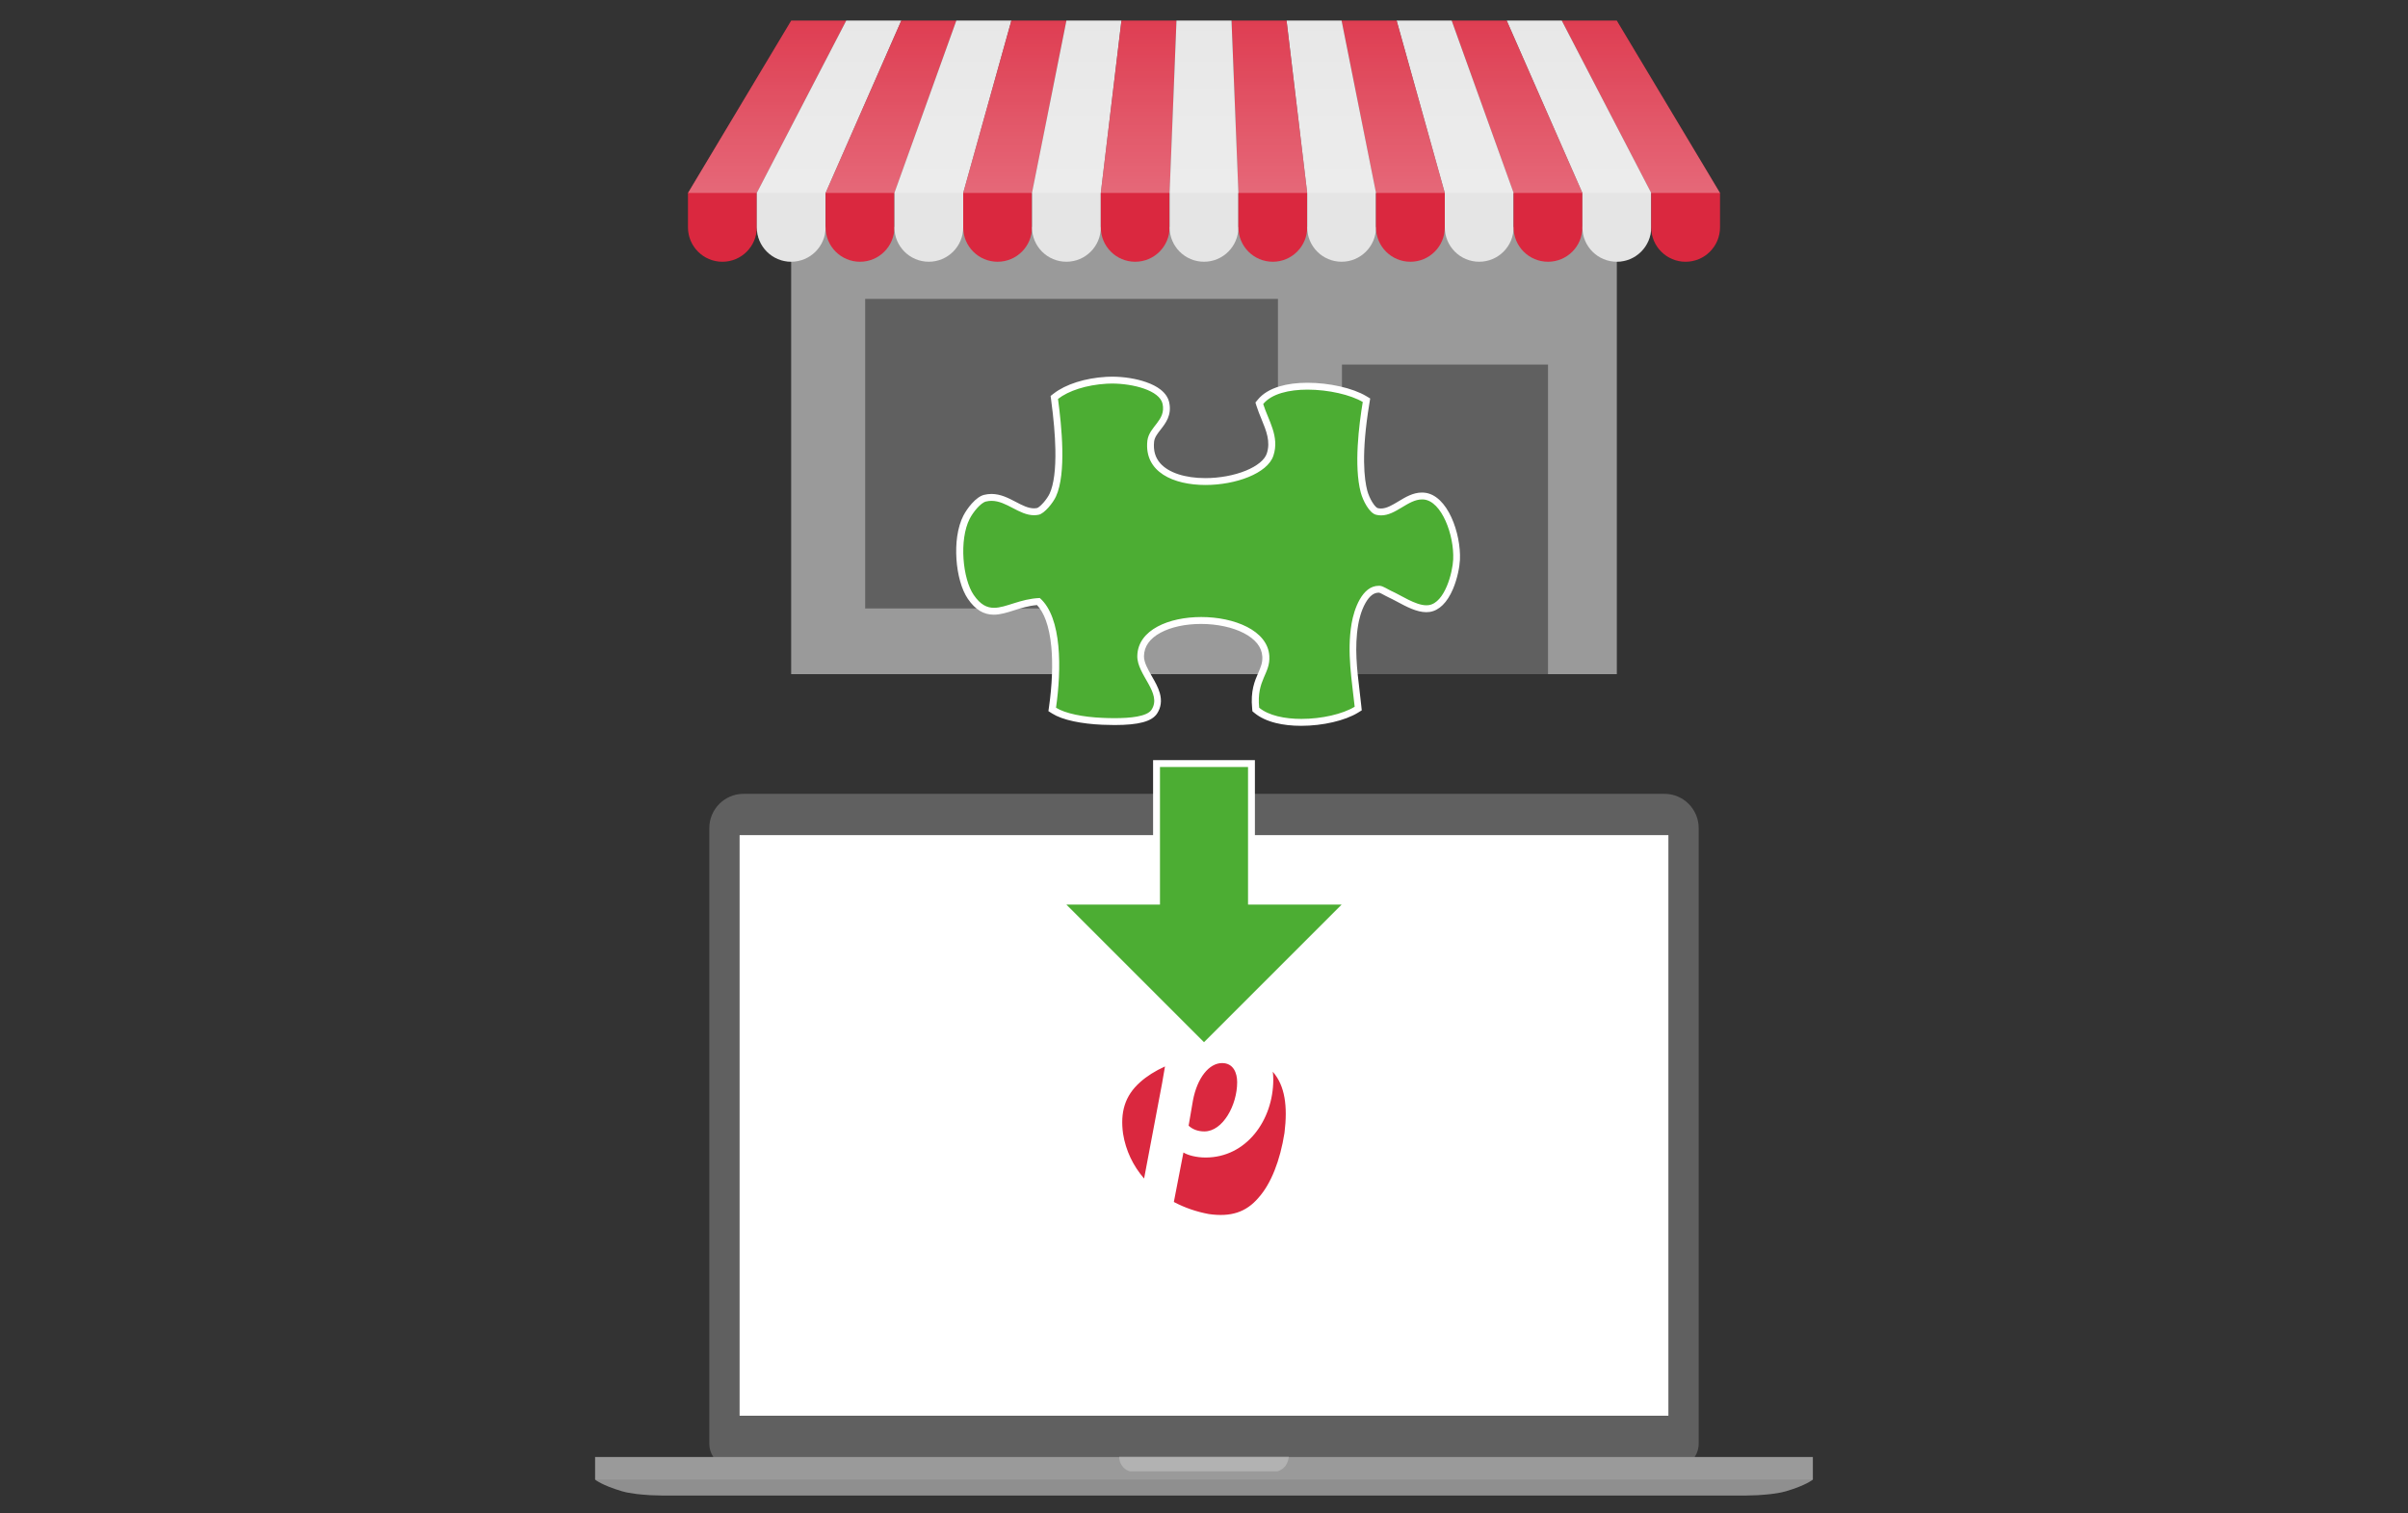 <?xml version="1.0" encoding="utf-8"?>
<!-- Generator: Adobe Illustrator 19.2.1, SVG Export Plug-In . SVG Version: 6.00 Build 0)  -->
<svg version="1.1" xmlns="http://www.w3.org/2000/svg" xmlns:xlink="http://www.w3.org/1999/xlink" x="0px" y="0px"
	 viewBox="0 0 7000 4400" style="enable-background:new 0 0 7000 4400;" xml:space="preserve">
<rect x="0" y="0" width="7000" height="4400" fill="#333333" stroke="none"/>
<style type="text/css">
	.st0{fill:#444444;}
	.st1{display:none;fill:#888888;}
	.st2{fill:#888888;}
	.st3{opacity:0.1;}
	.st4{fill:#A5A5A5;}
	.st5{fill:#FFFFFF;}
	.st6{fill:#D4021D;}
	.st7{opacity:0.15;fill:#FFFFFF;}
	.st8{fill:#E0E0E0;}
	.st9{fill:url(#SVGID_1_);}
	.st10{fill:#4CAD33;}
	.st11{display:none;}
	.st12{display:inline;fill:#00BC00;}
	.st13{fill-rule:evenodd;clip-rule:evenodd;fill:#4CAD33;}
</style>
<g id="macbook">
	<g>
		<path class="st0" d="M4839,2308H2161c-54.5,0-99,44.9-99,99.4v1790.1c0,38.6,31.6,69.5,70.2,69.5h2735.6
			c38.6,0,70.2-30.9,70.2-69.5V2407.4C4938,2352.9,4893.5,2308,4839,2308z"/>
		<rect x="1730" y="4235.7" class="st1" width="3540" height="66"/>
		<path class="st2" d="M1730,4236v65.7c0,0,20.3,16.8,77.8,33.7c47.9,13.9,129.9,12.6,129.9,12.6h3124.5c0,0,82.1,1.3,129.9-12.6
			c57.5-16.8,77.8-33.7,77.8-33.7V4236H1730z"/>
		<path class="st3" d="M1730,4301.7c0,0,20.3,16.9,77.8,33.8c47.9,13.9,129.9,12.7,129.9,12.7h3124.5c0,0,82.1,1.2,129.9-12.7
			c57.5-16.8,77.8-33.8,77.8-33.8H1730z"/>
		<path class="st4" d="M3712.8,4277.7h-212.7h-215c0,0-13.7-2.2-23.4-16.3c-9.3-13.7-8-25.7-8-25.7h246.4h246.4
			c0,0-1.8,17.4-11.3,28.2C3724.6,4275.6,3712.8,4277.7,3712.8,4277.7z"/>
	</g>
	<rect x="2150" y="2428" class="st5" width="2700" height="1688"/>
	<g>
		<path class="st6" d="M3386.6,3100.5c-28.8,13.1-53.4,28.7-72.3,45.8c-44.8,39.7-58,88-49.6,149.6c7.9,49.5,29.3,93.5,60.6,129.9
			c0,0,0.7,0.4,0.6,0.3l52.3-276.9C3380.9,3134.7,3386.6,3100.5,3386.6,3100.5 M3596.4,3146.3c0-27.1-11.1-55.6-43.8-55.6
			c-37.5,0-72.3,42.4-84.8,109.1l-12.5,72.9c11.1,10.4,26.4,16.7,45.8,16.7C3554.7,3289.5,3596.4,3213,3596.4,3146.3 M3700.8,3116.8
			c-1.2-1.4-0.8-0.8-0.8-0.8c0.9,7.4,1.4,15,1.4,22.7c0,118.2-78.5,226.6-196.7,226.6c-27.8,0-51.4-6.9-63.3-13.9l-1.2-0.7
			l-27.8,143.6l1,0.8c30.6,16.1,64.6,27.9,100.8,34.6c64,9.1,108.3-5.3,144.4-47.7c36.4-40.8,62.7-107.8,75.4-188.5
			C3743.6,3215.4,3735.1,3156.9,3700.8,3116.8"/>
	</g>
</g>
<g id="lighten_macbook">
	<path class="st7" d="M4926.3,4236c7.4-11,11.7-24.2,11.7-38.5V2407.4c0-54.5-44.5-99.4-99-99.4H2161c-54.5,0-99,44.9-99,99.4
		v1790.1c0,14.3,4.3,27.5,11.7,38.5H1730v65.7c0,0,20.3,16.8,77.8,33.7c47.9,13.9,129.9,12.6,129.9,12.6h3124.5
		c0,0,82.1,1.3,129.9-12.6c57.5-16.8,77.8-33.7,77.8-33.7V4236H4926.3z"/>
</g>
<g id="store">
	<rect x="2300" y="660" class="st2" width="2400" height="1300"/>
	<rect x="2515" y="869" class="st0" width="1200" height="900"/>
	<rect x="3901" y="1060" class="st0" width="599" height="900"/>
	<g>
		<path class="st6" d="M2200,560h-200v100h0c0,0.3,0,0.7,0,1c0,55.2,44.8,100,100,100s100-44.8,100-100c0-0.3,0-0.7,0-1h0V560z"/>
		<path class="st8" d="M2400,560h-200v100h0c0,0.3,0,0.7,0,1c0,55.2,44.8,100,100,100s100-44.8,100-100c0-0.3,0-0.7,0-1h0V560z"/>
		<path class="st6" d="M2600,560h-200v100h0c0,0.3,0,0.7,0,1c0,55.2,44.8,100,100,100s100-44.8,100-100c0-0.3,0-0.7,0-1h0V560z"/>
		<path class="st8" d="M2800,560h-200v100h0c0,0.3,0,0.7,0,1c0,55.2,44.8,100,100,100s100-44.8,100-100c0-0.3,0-0.7,0-1h0V560z"/>
		<path class="st6" d="M3000,560h-200v100h0c0,0.3,0,0.7,0,1c0,55.2,44.8,100,100,100s100-44.8,100-100c0-0.3,0-0.7,0-1h0V560z"/>
		<path class="st8" d="M3200,560h-200v100h0c0,0.3,0,0.7,0,1c0,55.2,44.8,100,100,100s100-44.8,100-100c0-0.3,0-0.7,0-1h0V560z"/>
		<path class="st6" d="M3400,560h-200v100h0c0,0.3,0,0.7,0,1c0,55.2,44.8,100,100,100s100-44.8,100-100c0-0.3,0-0.7,0-1h0V560z"/>
		<path class="st8" d="M3600,560h-200v100h0c0,0.3,0,0.7,0,1c0,55.2,44.8,100,100,100s100-44.8,100-100c0-0.3,0-0.7,0-1h0V560z"/>
		<path class="st6" d="M3800,560h-200v100h0c0,0.3,0,0.7,0,1c0,55.2,44.8,100,100,100s100-44.8,100-100c0-0.3,0-0.7,0-1h0V560z"/>
		<path class="st8" d="M4000,560h-200v100h0c0,0.3,0,0.7,0,1c0,55.2,44.8,100,100,100s100-44.8,100-100c0-0.3,0-0.7,0-1h0V560z"/>
		<path class="st6" d="M4200,560h-200v100h0c0,0.3,0,0.7,0,1c0,55.2,44.8,100,100,100s100-44.8,100-100c0-0.3,0-0.7,0-1h0V560z"/>
		<path class="st8" d="M4400,560h-200v100h0c0,0.3,0,0.7,0,1c0,55.2,44.8,100,100,100s100-44.8,100-100c0-0.3,0-0.7,0-1h0V560z"/>
		<path class="st6" d="M4600,560h-200v100h0c0,0.3,0,0.7,0,1c0,55.2,44.8,100,100,100s100-44.8,100-100c0-0.3,0-0.7,0-1h0V560z"/>
		<path class="st8" d="M4800,560h-200v100h0c0,0.3,0,0.7,0,1c0,55.2,44.8,100,100,100s100-44.8,100-100c0-0.3,0-0.7,0-1h0V560z"/>
		<path class="st6" d="M5000,560h-200v100h0c0,0.3,0,0.7,0,1c0,55.2,44.8,100,100,100s100-44.8,100-100c0-0.3,0-0.7,0-1h0V560z"/>
		<polygon class="st6" points="2200,561 2000,561 2300,60 2460,60 		"/>
		<polygon class="st8" points="2400,561 2200,561 2460,60 2620,60 		"/>
		<polygon class="st6" points="2600,561 2400,561 2620,60 2780,60 		"/>
		<polygon class="st8" points="2800,561 2600,561 2780,60 2940,60 		"/>
		<polygon class="st6" points="3000,561 2800,561 2940,60 3100,60 		"/>
		<polygon class="st8" points="3200,561 3000,561 3100,60 3260,60 		"/>
		<polygon class="st6" points="3400,561 3200,561 3260,60 3420,60 		"/>
		<polygon class="st6" points="4800,561 5000,561 4700,60 4540,60 		"/>
		<polygon class="st8" points="4600,561 4800,561 4540,60 4380,60 		"/>
		<polygon class="st6" points="4400,561 4600,561 4380,60 4220,60 		"/>
		<polygon class="st8" points="4200,561 4400,561 4220,60 4060,60 		"/>
		<polygon class="st6" points="4000,561 4200,561 4060,60 3900,60 		"/>
		<polygon class="st8" points="3800,561 4000,561 3900,60 3740,60 		"/>
		<polygon class="st6" points="3600,561 3800,561 3740,60 3580,60 		"/>
		<polygon class="st8" points="3600,561 3400,561 3420,60 3580,60 		"/>
	</g>
	<linearGradient id="SVGID_1_" gradientUnits="userSpaceOnUse" x1="3500" y1="60" x2="3500" y2="561">
		<stop  offset="0" style="stop-color:#FFFFFF;stop-opacity:0.1"/>
		<stop  offset="1" style="stop-color:#FFFFFF;stop-opacity:0.3"/>
	</linearGradient>
	<polygon class="st9" points="2000,561 2300,60 4700,60 5000,561 	"/>
</g>
<g id="lighten_store">
	<path class="st7" d="M4999.4,560L4700,60h-160h-160h-160h-160h-160h-160h-160h-160h-160h-160h-160h-160h-160h-160h-160l-299.4,500
		h-0.6v100h0c0,0.3,0,0.7,0,1c0,55.2,44.8,100,100,100s100-44.8,100-100c0-0.3,0-0.7,0-1h0h0c0,0.3,0,0.7,0,1
		c0,55.2,44.8,100,100,100v1199h2400V761c55.2,0,100-44.8,100-100c0-0.3,0-0.7,0-1h0h0c0,0.3,0,0.7,0,1c0,55.2,44.8,100,100,100
		s100-44.8,100-100c0-0.3,0-0.7,0-1h0V560H4999.4z"/>
</g>
<g id="arrow">
	<g>
		<polygon class="st10" points="3075.9,2620 3362,2620 3362,2220 3638,2220 3638,2620 3924.1,2620 3500,3044.1 		"/>
		<path class="st5" d="M3628,2230v400h272l-400,400l-400-400h272v-400H3628 M3648,2210h-20h-256h-20v20v380h-252h-48.3l34.1,34.1
			l400,400l14.1,14.1l14.1-14.1l400-400l34.1-34.1H3900h-252v-380V2210L3648,2210z"/>
	</g>
</g>
<g id="puzzle_piece" class="st11">
	<path class="st12" d="M4080,1560c-55.2,0-80.6,28.2-98.3,46c-5.6,5.6-13.1,14-21.7,14c-13.1,0-20-6.9-20-20v-300
		c0-22.1-17.9-40-40-40h-300c-13.1,0-20-6.9-20-20c0-8.6,8.4-16.1,14-21.7c17.7-17.7,46-43.1,46-98.3c0-80-60-140-140-140
		s-140,60-140,140c0,55.2,28.2,80.6,46,98.3c5.6,5.6,14,13.1,14,21.7c0,13.1-6.9,20-20,20h-300c-22.1,0-40,17.9-40,40v300
		c0,13.1,6.9,20,20,20c8.6,0,16.1-8.4,21.7-14c17.7-17.7,43.1-46,98.3-46c80,0,140,60,140,140s-60,140-140,140
		c-55.2,0-80.6-28.2-98.3-46c-5.6-5.6-13.1-14-21.7-14c-13.1,0-20,6.9-20,20v300c0,22.1,17.9,40,40,40h300c13.1,0,20-6.9,20-20
		c0-8.6-8.4-16.1-14-21.7c-17.7-17.7-46-43.1-46-98.3c0-80,60-140,140-140s140,60,140,140c0,55.2-28.2,80.6-46,98.3
		c-5.6,5.6-14,13.1-14,21.7c0,13.1,6.9,20,20,20h300c22.1,0,40-17.9,40-40v-300c0-13.1,6.9-20,20-20c8.6,0,16.1,8.4,21.7,14
		c17.7,17.7,43.1,46,98.3,46c80,0,140-60,140-140S4160,1560,4080,1560z"/>
</g>
<g id="puzzle_piece_2">
	<g>
		<path class="st13" d="M3783,2100c-56,0-101.9-12.3-129.1-34.8l-3.2-2.6l-0.4-4.1c-4.9-48.7,6.8-75.4,17.1-99
			c7.4-16.8,13.7-31.4,12.4-52c-2.4-39-33.7-62.9-59.5-76.2c-34.1-17.5-81-27.6-128.6-27.6c-47.2,0-90.7,9.5-122.5,26.7
			c-23.9,12.9-52.5,36.7-53.3,76.6c-0.4,20.7,12.1,42.6,24.2,63.8c8.8,15.3,17.8,31.2,22.2,47c5.4,19.2,3.2,35.9-6.8,51.1
			c-12.9,19.7-49.6,28.9-115.3,28.9c-10.8,0-22.3-0.2-35.2-0.8c-61.4-2.5-114-14.1-140.8-31.1l-5.5-3.5l0.9-6.4
			c9.2-63.8,11.6-126.7,6.7-177.3c-6-61.9-22-105.6-47.7-130c-28.2,1.8-52.4,9.4-73.9,16.2c-19.5,6.2-37.9,12-55.4,12
			c-26.3,0-47.6-13.2-67.2-41.6c-16.7-24.2-28.4-65.5-31.5-110.4c-3.2-47.3,3.7-91.5,19-121.3c8-15.7,31.7-49.9,53.7-55.3
			c6.1-1.5,12.4-2.3,18.7-2.3c24.3,0,45.7,11.2,66.5,22c19.4,10.2,37.8,19.8,57.2,19.7c3.9,0,7.8-0.4,11.6-1.2
			c11.7-2.4,35-29.7,43.1-47.5c21.7-47.5,23.4-141,5.1-278l-0.8-5.7l4.5-3.5c32.9-25.6,88-42.9,147.3-46.4c5-0.3,10.3-0.4,15.6-0.4
			c57.6,0,147,18,157.2,67.5c6.6,32-9.2,52.3-23.2,70.2c-9.7,12.4-18.9,24.2-20.9,39.3c-3.2,28.8,3.8,53,20.7,71.9
			c26.1,29.2,76.5,46,138.2,46c42.2,0,86.4-8.2,121.3-22.4c35.8-14.6,59.4-34.4,66.5-55.6c12.9-38.3-1-71.9-15.6-107.5
			c-5-12.1-10.1-24.6-14-36.9l-1.6-5.1l3.4-4.1c32.3-39.6,99.5-45.5,136.8-45.5c61.6,0,128.1,15,165.5,37.3l5.9,3.5l-1.1,6.7
			c-10.8,64.5-25.9,183.9-6.1,258.6c6.3,24,23.9,54.5,37.1,57.8c4.1,1,8.2,1.6,12.4,1.6c19.2,0,37.1-10.8,56-22.2
			c19.7-11.9,40.1-24.2,63.1-24.2c1.9,0,3.8,0.1,5.7,0.3c27.7,2.5,53.2,26.7,71.8,68.2c16,35.8,24.6,79.3,22.9,116.4
			c-0.9,19.9-7.2,52.8-19.3,81.4c-15.3,36.2-36.1,57.3-60,60.9c-2.7,0.4-5.5,0.6-8.4,0.6c-25.6,0-54.8-15.7-80.5-29.5
			c-9.4-5.1-18.3-9.8-25.8-13.2c-3-1.3-6.5-3.3-10.3-5.3c-5.6-3.1-15.1-8.3-18.9-8.6c-1.1-0.1-2.1-0.1-3.2-0.1
			c-40.7,0-62.5,63.6-68.9,101.1c-11.5,67.2-3.3,135.4,4,195.7c1.8,15.2,3.6,29.5,5,43.8l0.6,6.2l-5.3,3.3
			C3906.7,2085.5,3843.8,2100,3783,2100z"/>
		<path class="st5" d="M3232.3,1115.1c60.5,0,139.1,19.5,147.4,59.5c9.9,48.1-38.7,64.7-44.3,106.3
			c-10.3,92.2,76.7,129.1,168.9,129.1c87.7,0,180.1-33.5,197.3-84.8c18.9-56.2-15-103.6-29.5-150.6c24.5-30,75.2-41.8,129-41.8
			c60.8,0,125.5,15.1,160.4,35.9c-11,65.8-26.1,186.4-5.9,262.8c6.4,24.4,25.1,60.1,44.3,65c5.1,1.3,10,1.9,14.9,1.9
			c43.3,0,78.1-46.4,119.1-46.4c1.6,0,3.2,0.1,4.8,0.2c52.2,4.7,88.8,103.5,85.7,174.2c-1.7,37.8-24.1,125.8-70.9,132.9
			c-2.2,0.3-4.6,0.5-6.9,0.5c-32.1,0-74.4-29.5-102.3-41.8c-8.1-3.6-23.7-14.1-32.5-14.8c-1.3-0.1-2.7-0.1-4-0.1
			c-48.3,0-71.7,68.4-78.7,109.4c-14.5,85.1,1.5,168.9,8.9,242.2c-34.7,21.4-96.2,35.4-154.9,35.4c-48.4,0-94.9-9.6-122.7-32.5
			c-8.2-81.7,32.8-97.9,29.5-150.6c-4.7-74.4-102.4-113.1-198-113.1c-93.1,0-184.3,36.7-185.8,113.1
			c-1.1,55.2,73.2,107.9,41.3,156.5c-13.2,20.1-62.9,24.4-107,24.4c-12.3,0-24.2-0.3-34.8-0.8c-57.4-2.3-109.7-13-135.8-29.6
			c15.9-110.5,17.9-262.3-47.2-318.9c-57.5,2.4-97.9,28.5-133,28.5c-20.7,0-39.5-9-59-37.3c-32.3-46.9-43-160.4-11.8-221.5
			c9.8-19.2,31.7-46.3,47.2-50.2c5.6-1.4,11-2,16.3-2c43.7,0,80,41.8,123.6,41.8c4.5,0,9-0.4,13.6-1.4c16.8-3.5,41.9-34.9,50.2-53.2
			c30.8-67.4,16.3-205.4,5.9-283.5c30.4-23.7,82.2-40.8,141.7-44.3C3222.1,1115.3,3227.2,1115.1,3232.3,1115.1 M3232.3,1095.1
			c-5.5,0-11,0.2-16.2,0.5c-30.8,1.8-60,7-86.7,15.5c-26.2,8.3-49.1,19.7-66.2,33l-9.1,7l1.5,11.4c7.5,56,11.5,102.9,12.3,143.5
			c1.2,58.9-4.4,102.3-16.6,129c-3.4,7.4-10.5,17.8-18.1,26.5c-9.9,11.2-16.3,14.9-18.1,15.4c-3.1,0.6-6.3,1-9.5,1
			c-16.9,0-34.2-9-52.5-18.6c-21.8-11.4-44.3-23.2-71.1-23.2c-7.1,0-14.2,0.9-21.2,2.6c-11.2,2.8-23.3,11.3-35.9,25.4
			c-9.4,10.5-18.5,23.6-24.4,35.1c-8.5,16.6-14.5,36.8-17.9,60c-3,20.7-3.7,43.6-2.2,66.5c1.5,22.2,5.1,44.2,10.6,63.6
			c5.8,21,13.5,38.4,22.6,51.8c21.6,31.4,45.6,46,75.4,46c19.1,0,38.2-6.1,58.4-12.5c19.8-6.3,41.9-13.3,67.1-15.5
			c10.3,10.9,19,25.8,25.8,44.5c7.6,20.9,13,46.6,15.8,76.2c4.8,49.8,2.4,111.9-6.6,174.9l-1.8,12.8l10.9,6.9
			c14.8,9.4,35.9,17.1,62.7,22.8c24.5,5.2,53.2,8.6,83,9.9c13,0.5,24.7,0.8,35.6,0.8c70.4,0,108.5-10.3,123.7-33.4
			c11.4-17.4,14.1-37.3,8-59.2c-4.7-17-14.1-33.4-23.2-49.2c-11.4-20-23.3-40.7-22.9-58.6c0.6-28.2,16.7-51,48.1-68
			c30.4-16.4,72.2-25.5,117.8-25.5c46.1,0,91.3,9.6,124,26.5c16.7,8.6,29.8,18.7,39,30.1c9.2,11.4,14.2,24.1,15.1,37.8
			c1.1,18.2-4.5,31.1-11.6,47.4c-10.3,23.5-23,52.7-17.9,104l0.8,8.2l6.4,5.2c15.6,12.8,36.3,22.5,61.5,28.8
			c22,5.5,46.9,8.2,73.9,8.2c62.6,0,127.5-15.1,165.3-38.4l10.7-6.6l-1.3-12.5c-1.4-14.4-3.2-28.8-5-44c-7.5-62.4-15.3-127-4-192.8
			c1.9-11.2,7.8-39.7,21.5-63.5c11.2-19.4,23.8-29.3,37.5-29.3c0.7,0,1.4,0,2.1,0.1c3.1,0.7,11.2,5.2,15.2,7.4
			c4,2.2,7.7,4.2,11.1,5.7c7.2,3.2,15.9,7.9,25.2,12.8c26.8,14.4,57.2,30.7,85.3,30.7c3.4,0,6.7-0.2,9.9-0.7
			c27.6-4.2,51-27.3,67.8-66.9c13.4-31.8,19.2-65.6,20.1-84.8c3.4-75.4-35.3-188.9-103.8-195.1c-2.2-0.2-4.4-0.3-6.6-0.3
			c-25.8,0-47.4,13-68.3,25.6c-17.7,10.7-34.5,20.8-50.9,20.8c-3.4,0-6.6-0.4-9.9-1.3c-1.5-0.4-7.4-4.3-15-16.6
			c-6.3-10.1-12-23.2-14.9-34.1c-8.3-31.3-18.5-106,6.3-254.4l2.2-13.5l-11.7-7c-38.8-23.2-107.4-38.7-170.6-38.7
			c-30.6,0-57.9,3.5-81.2,10.5c-27.8,8.3-49.1,21.3-63.3,38.7l-6.8,8.3l3.2,10.2c4,12.8,9.2,25.5,14.3,37.8
			c13.9,33.8,27.1,65.7,15.4,100.5c-6.1,18.2-28.3,36.2-60.8,49.5c-33.7,13.8-76.6,21.7-117.5,21.7c-58.9,0-106.5-15.5-130.8-42.6
			c-15.2-16.9-21.1-37.9-18.3-64c1.7-12.4,9.7-22.6,18.9-34.4c14.6-18.7,32.7-41.9,25.1-78.4c-2.9-14.3-11.4-27-25.2-37.9
			c-10.8-8.5-24.9-15.8-41.9-21.7C3303.3,1100.9,3266.9,1095.1,3232.3,1095.1L3232.3,1095.1z"/>
	</g>
</g>
</svg>
